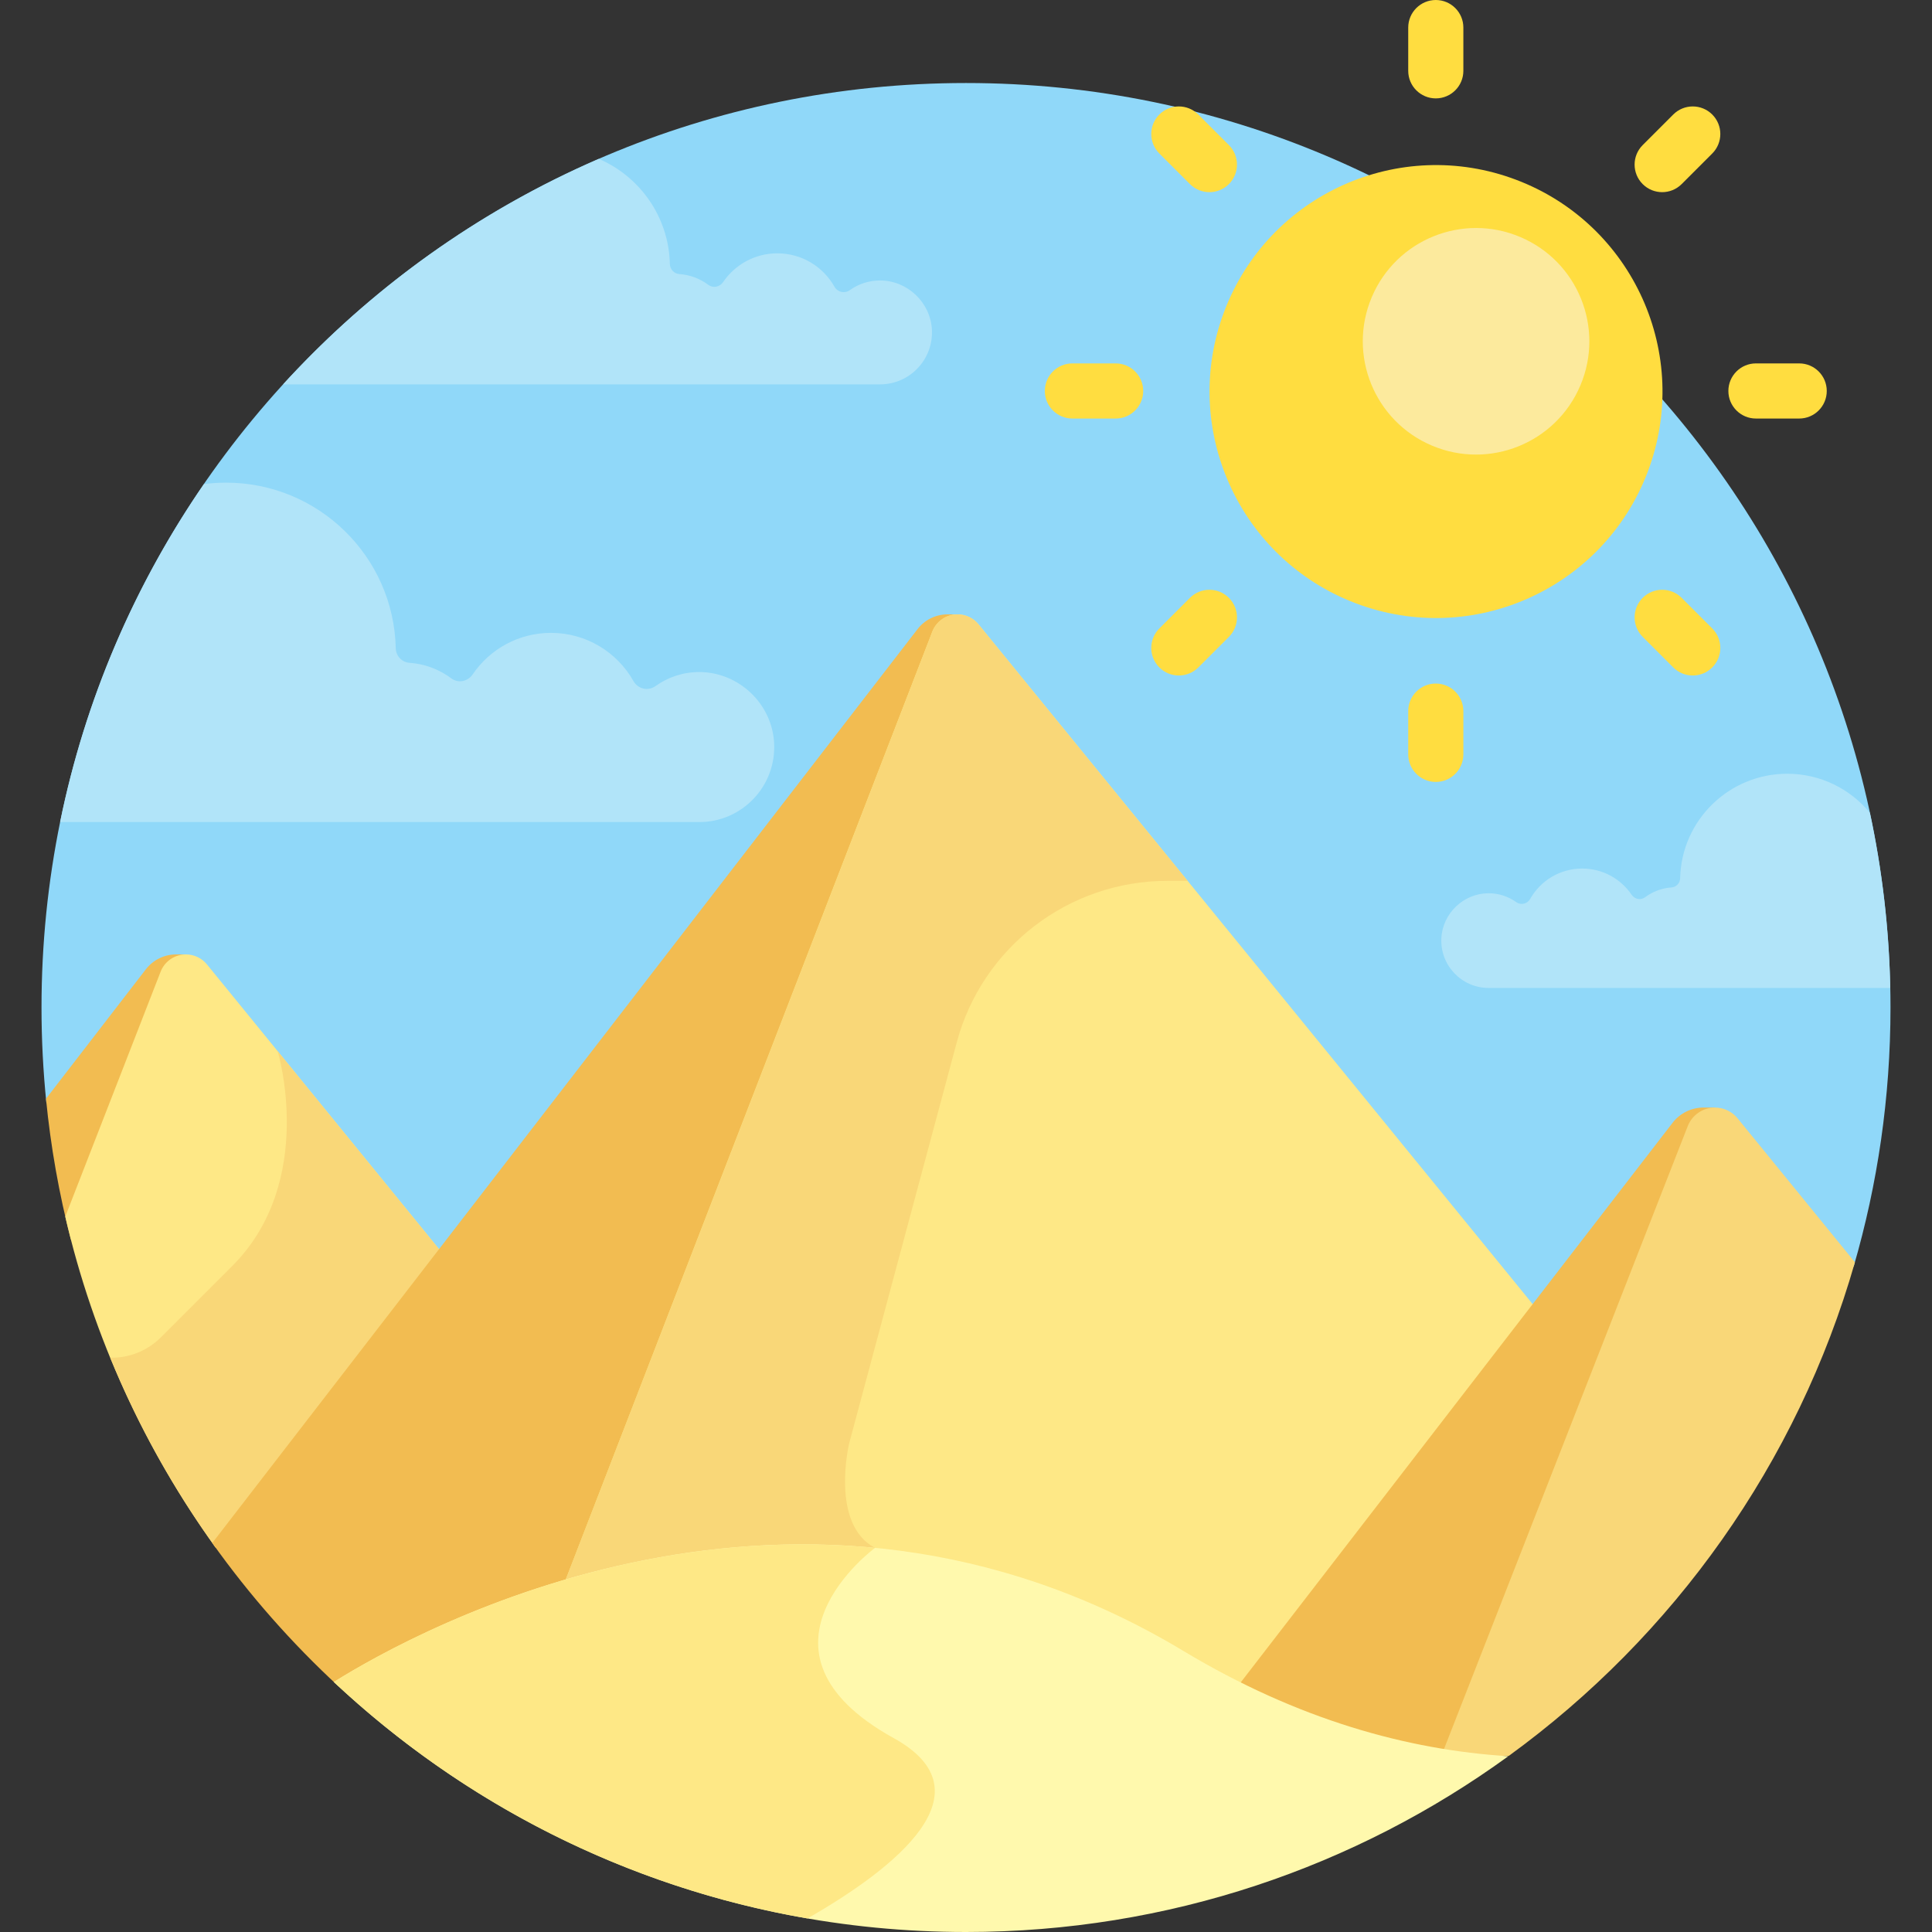 <svg id="Layer_1" enable-background="new 0 0 512 512" height="512" viewBox="0 0 512 512" width="512" xmlns="http://www.w3.org/2000/svg"><rect x="0" y="0" width="512" height="512" fill="#333333" stroke="none"/><g><path d="m253.755 383.899c110.31 0 230.403-45.535 237.484-48.257 6.345-21.782 9.761-44.812 9.761-68.642 0-135.31-109.69-245-245-245s-245 109.69-245 245c0 8.523.438 16.943 1.287 25.241 3.994 2.845 129.581 91.658 241.468 91.658z" fill="#90d8f9"/><path d="m38.659 256.867-26.472 34.302c1.249 12.755 3.47 25.225 6.6 37.331l30.478-75.57h-2.595c-3.136 0-6.095 1.454-8.011 3.937z" fill="#f2bc51"/><path d="m57.205 410.203 60.151-77.941-62.513-76.683c-1.367-1.676-3.415-2.649-5.577-2.649-2.966 0-5.629 1.821-6.705 4.585l-25.266 64.897c7.432 32.15 21.204 61.869 39.91 87.791z" fill="#fee886"/><path d="m42.67 354.379c-3.566 3.566-8.425 5.557-13.456 5.426 7.363 17.964 16.783 34.867 27.991 50.399l60.151-77.941-43.773-53.695c0 .001 10.45 34.448-12.05 56.948z" fill="#f9d778"/><ellipse cx="380.5" cy="103.61" fill="#ffdd40" rx="60.019" ry="60.019" transform="matrix(.354 -.935 .935 .354 148.987 422.855)"/><ellipse cx="391.081" cy="90.462" fill="#fcea9d" rx="30.01" ry="30.01" transform="matrix(.39 -.921 .921 .39 155.337 415.351)"/><g><path d="m380.5 26.074c-4.035 0-7.306-3.271-7.306-7.306v-11.462c0-4.035 3.271-7.306 7.306-7.306s7.306 3.271 7.306 7.306v11.461c0 4.036-3.271 7.307-7.306 7.307z" fill="#ffdd40"/></g><g><path d="m380.5 207.221c-4.035 0-7.306-3.271-7.306-7.306v-11.461c0-4.035 3.271-7.306 7.306-7.306s7.306 3.271 7.306 7.306v11.461c0 4.035-3.271 7.306-7.306 7.306z" fill="#ffdd40"/></g><g><path d="m320.508 50.924c-1.87 0-3.74-.714-5.166-2.14l-8.105-8.105c-2.854-2.853-2.853-7.479 0-10.332s7.48-2.852 10.332.001l8.105 8.105c2.854 2.853 2.853 7.479 0 10.332-1.427 1.425-3.297 2.139-5.166 2.139z" fill="#ffdd40"/></g><g><path d="m448.598 179.014c-1.87 0-3.74-.714-5.166-2.141l-8.105-8.105c-2.853-2.853-2.853-7.479 0-10.332 2.854-2.852 7.48-2.853 10.332.001l8.105 8.105c2.853 2.853 2.853 7.479 0 10.332-1.427 1.427-3.297 2.14-5.166 2.14z" fill="#ffdd40"/></g><g><path d="m295.658 110.917h-11.462c-4.035 0-7.306-3.271-7.306-7.306s3.271-7.306 7.306-7.306h11.462c4.035 0 7.306 3.271 7.306 7.306s-3.271 7.306-7.306 7.306z" fill="#ffdd40"/></g><g><path d="m476.805 110.917h-11.462c-4.035 0-7.306-3.271-7.306-7.306s3.271-7.306 7.306-7.306h11.462c4.035 0 7.306 3.271 7.306 7.306s-3.271 7.306-7.306 7.306z" fill="#ffdd40"/></g><g><path d="m312.403 179.014c-1.87 0-3.74-.714-5.166-2.139-2.853-2.853-2.854-7.479 0-10.332l8.105-8.105c2.853-2.854 7.479-2.853 10.332-.001 2.853 2.853 2.854 7.479 0 10.332l-8.105 8.105c-1.427 1.427-3.297 2.14-5.166 2.14z" fill="#ffdd40"/></g><g><path d="m440.493 50.924c-1.87 0-3.74-.714-5.166-2.139-2.853-2.853-2.853-7.479 0-10.332l8.105-8.105c2.853-2.854 7.479-2.853 10.332-.001 2.853 2.853 2.853 7.479 0 10.332l-8.105 8.105c-1.427 1.426-3.296 2.14-5.166 2.14z" fill="#ffdd40"/></g><path d="m151.754 420.045 102.001-257.23h-2.653c-3.107 0-6.038 1.44-7.936 3.9l-186.908 242.19c9.835 13.818 21.076 26.561 33.503 38.041 9.962-6.113 32.273-18.46 61.993-26.901z" fill="#f2bc51"/><path d="m313.615 439.519c5.088 3.059 10.141 5.824 15.156 8.326l78.173-101.295-147.632-181.096c-1.362-1.67-3.402-2.639-5.557-2.639-2.962 0-5.619 1.821-6.687 4.584l-98.007 253.423c43.546-12.901 103.823-17.82 164.554 18.697z" fill="#fee886"/><path d="m259.312 165.454c-1.362-1.67-3.402-2.639-5.557-2.639-2.962 0-5.619 1.821-6.687 4.584l-98.007 253.423c24.054-7.126 53.215-11.813 84.737-8.429-.362-.955-.984-1.699-1.91-2.187-11.978-6.31-6.855-27.69-6.855-27.69l28.512-106.267c6.776-25.256 29.667-42.815 55.817-42.815h5.368z" fill="#f9d778"/><path d="m381.637 465.333h2.273l70.567-171.819h-3.009c-3.215 0-6.248 1.491-8.212 4.036l-115.571 149.754c18.633 9.43 36.727 15.128 53.952 18.029z" fill="#f2bc51"/><path d="m460.476 296.364c-1.47-1.803-3.672-2.849-5.998-2.849-3.186 0-6.046 1.952-7.207 4.919l-65.309 166.9h17.875c43.698-31.746 76.505-77.569 91.738-130.821z" fill="#f9d778"/><path d="m88.467 445.747c43.816 41.083 102.731 66.253 167.533 66.253 53.699 0 103.352-17.289 143.726-46.586-26.611-1.643-55.774-9.654-86.111-27.895-102.169-61.434-203.058-5.594-225.148 8.228z" fill="#fff9ad"/><g fill="#b1e4f9"><path d="m185.363 178.1c-4.34-.013-8.357 1.364-11.631 3.711-1.973 1.414-4.67.791-5.862-1.323-4.301-7.624-12.475-12.772-21.853-12.772-8.634 0-16.246 4.365-20.755 11.008-1.27 1.871-3.821 2.424-5.631 1.069-3.195-2.392-7.036-3.862-11.136-4.147-2.011-.14-3.566-1.828-3.612-3.844-.55-24.437-20.6-43.893-44.955-43.893-1.997 0-3.963.131-5.891.383-18.269 26.549-31.448 56.87-38.106 89.567h169.368c11.334 0 20.453-9.485 19.852-20.951-.546-10.412-9.361-18.775-19.788-18.808z"/><path d="m75.022 101.864h158.193c7.85 0 14.165-6.57 13.749-14.51-.379-7.212-6.484-13.004-13.706-13.026-3.006-.009-5.788.945-8.056 2.57-1.367.979-3.234.548-4.06-.916-2.978-5.28-8.64-8.846-15.135-8.846-5.98 0-11.252 3.023-14.374 7.624-.88 1.296-2.646 1.679-3.9.74-2.213-1.656-4.873-2.674-7.713-2.872-1.393-.097-2.469-1.266-2.501-2.662-.282-12.547-7.99-23.191-18.829-27.862-32.008 13.868-60.477 34.359-83.668 59.76z"/><path d="m495.538 215.395c-5.205-6.316-13.087-10.344-21.911-10.344-15.37 0-28.023 12.278-28.371 27.7-.029 1.272-1.01 2.338-2.279 2.426-2.587.18-5.012 1.108-7.028 2.617-1.142.855-2.752.506-3.553-.675-2.845-4.192-7.649-6.947-13.098-6.947-5.918 0-11.077 3.249-13.791 8.06-.752 1.334-2.454 1.727-3.699.835-2.066-1.481-4.602-2.351-7.34-2.342-6.58.02-12.144 5.298-12.488 11.869-.379 7.236 5.375 13.222 12.528 13.222h106.427c-.331-15.893-2.179-31.41-5.397-46.421z"/></g><path d="m231.888 410.206c-69.605-6.775-127.355 25.489-143.42 35.541 34.13 32.001 77.423 54.343 125.522 62.659 23.352-13.377 48.706-33.495 22.877-47.772-41.928-23.177-5.107-50.334-4.979-50.428z" fill="#fee886"/></g></svg>